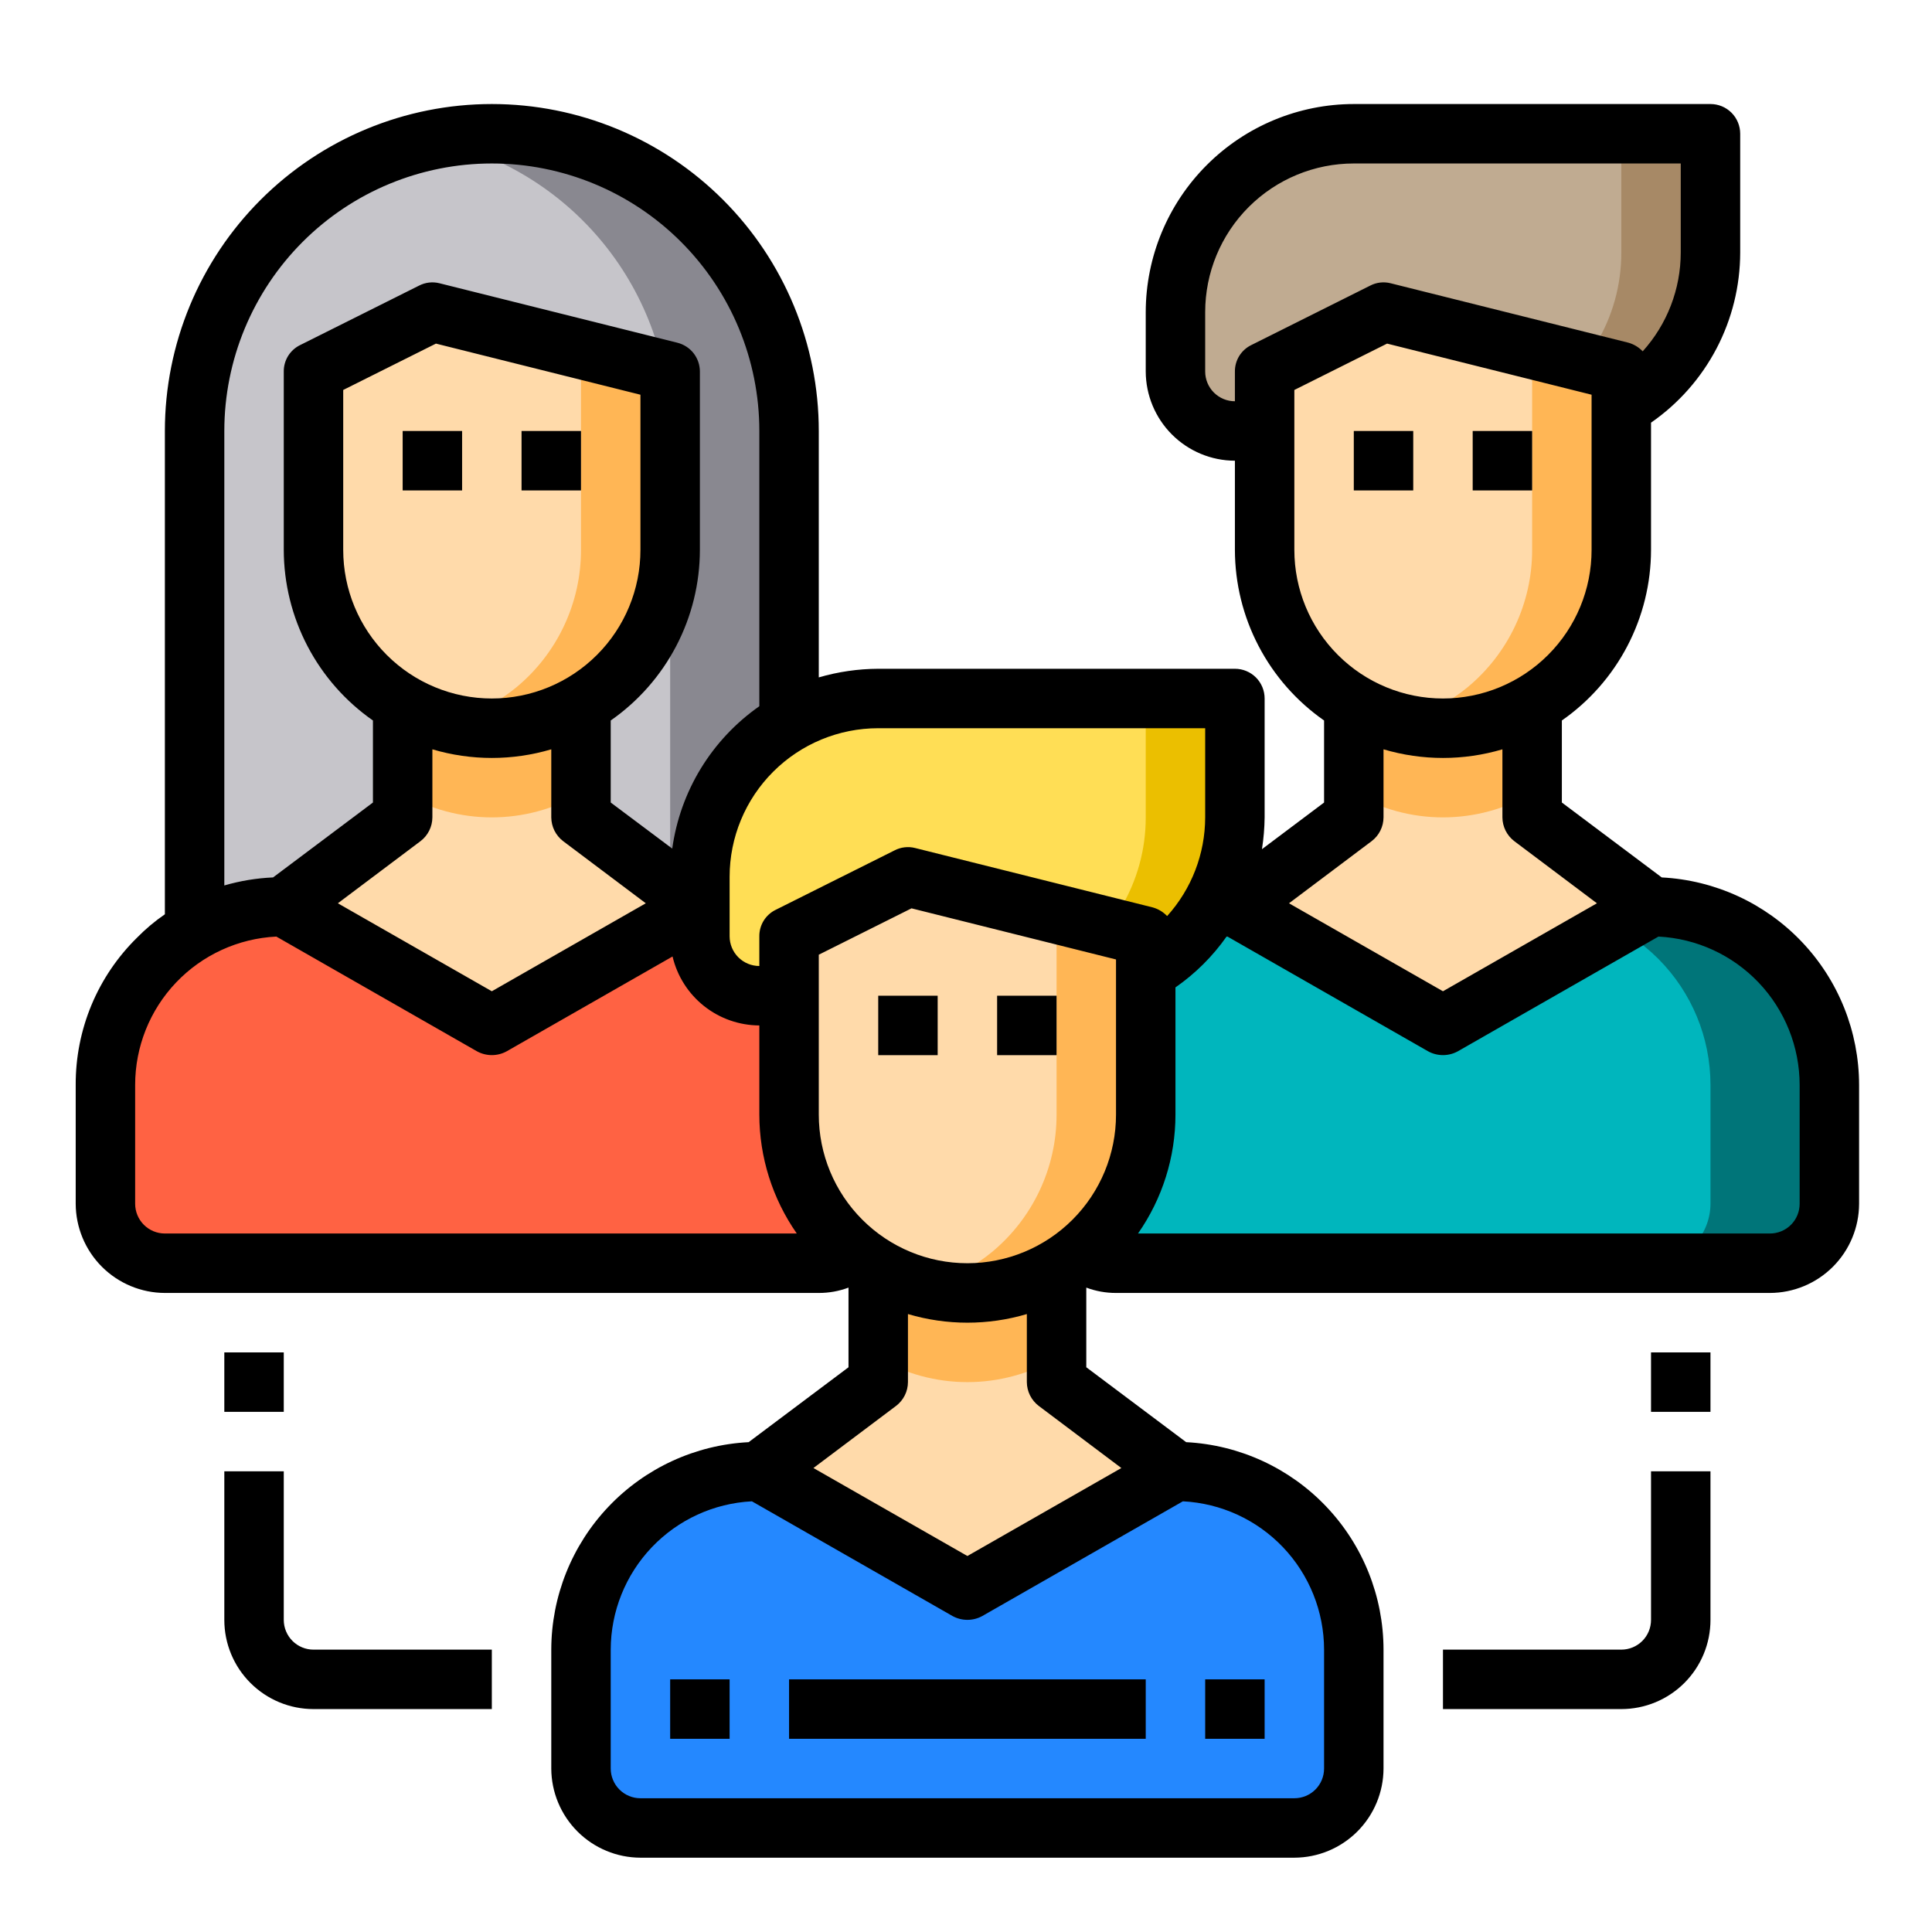 <svg width="65" height="65" viewBox="0 0 65 65" fill="none" xmlns="http://www.w3.org/2000/svg">
<path d="M6.547 31.31V14.5C6.547 11.848 7.601 9.304 9.476 7.429C11.352 5.554 13.895 4.5 16.547 4.5C19.2 4.5 21.743 5.554 23.618 7.429C25.494 9.304 26.547 11.848 26.547 14.5V31.5" fill="#C6C5CA"/>
<path d="M26.547 14.5V31.5L22.547 31.46V14.5C22.545 12.198 21.75 9.968 20.297 8.183C18.844 6.399 16.821 5.169 14.567 4.7C16.019 4.407 17.518 4.44 18.955 4.796C20.392 5.153 21.733 5.824 22.879 6.762C24.025 7.7 24.949 8.88 25.584 10.218C26.218 11.556 26.547 13.019 26.547 14.5Z" fill="#898890"/>
<path d="M29.547 36.5V40.5C29.546 41.03 29.335 41.538 28.96 41.913C28.585 42.287 28.077 42.498 27.547 42.5H5.547C5.017 42.498 4.51 42.287 4.135 41.913C3.76 41.538 3.549 41.03 3.547 40.5V36.5C3.55 34.909 4.183 33.385 5.307 32.26C6.432 31.135 7.957 30.502 9.547 30.5H23.547C25.139 30.5 26.665 31.132 27.79 32.257C28.915 33.383 29.547 34.909 29.547 36.5Z" fill="#FF6243"/>
<path d="M61.547 36.5V40.5C61.546 41.03 61.335 41.538 60.96 41.913C60.585 42.287 60.077 42.498 59.547 42.5H37.547C37.017 42.498 36.51 42.287 36.135 41.913C35.76 41.538 35.549 41.03 35.547 40.5V36.5C35.55 34.909 36.183 33.385 37.307 32.26C38.432 31.135 39.957 30.502 41.547 30.5H55.547C57.139 30.5 58.665 31.132 59.79 32.257C60.915 33.383 61.547 34.909 61.547 36.5Z" fill="#00B6BD"/>
<path d="M61.547 36.5V40.5C61.546 41.03 61.335 41.538 60.96 41.913C60.585 42.287 60.077 42.498 59.547 42.5H55.547C56.077 42.498 56.585 42.287 56.96 41.913C57.335 41.538 57.546 41.03 57.547 40.5V36.5C57.547 34.909 56.915 33.383 55.79 32.257C54.665 31.132 53.139 30.5 51.547 30.5H55.547C57.139 30.5 58.665 31.132 59.79 32.257C60.915 33.383 61.547 34.909 61.547 36.5Z" fill="#007579"/>
<path d="M57.547 4.5V8.5C57.548 9.552 57.271 10.586 56.744 11.498C56.217 12.409 55.46 13.165 54.547 13.69V12.5L46.547 10.5L42.547 12.5V14.5H41.547C41.017 14.498 40.51 14.287 40.135 13.912C39.76 13.538 39.549 13.03 39.547 12.5V10.5C39.547 8.909 40.179 7.383 41.305 6.257C42.43 5.132 43.956 4.5 45.547 4.5H57.547Z" fill="#C0AB91"/>
<path d="M54.547 12.5V18.5C54.548 19.552 54.271 20.587 53.744 21.498C53.217 22.409 52.46 23.165 51.547 23.69C50.637 24.221 49.601 24.5 48.547 24.5C47.493 24.5 46.458 24.221 45.547 23.69C44.635 23.165 43.877 22.409 43.351 21.498C42.824 20.587 42.547 19.552 42.547 18.5V12.5L46.547 10.5L54.547 12.5Z" fill="#FFDAAA"/>
<path d="M45.547 55.5V59.5C45.546 60.03 45.335 60.538 44.96 60.913C44.585 61.287 44.077 61.498 43.547 61.5H21.547C21.017 61.498 20.51 61.287 20.135 60.913C19.76 60.538 19.549 60.03 19.547 59.5V55.5C19.55 53.909 20.183 52.385 21.307 51.26C22.432 50.135 23.957 49.502 25.547 49.5H39.547C41.139 49.5 42.665 50.132 43.79 51.257C44.915 52.383 45.547 53.909 45.547 55.5Z" fill="#2488FF"/>
<path d="M41.547 23.5V27.5C41.545 28.552 41.267 29.585 40.741 30.496C40.214 31.407 39.458 32.163 38.547 32.69V31.5L30.547 29.5L26.547 31.5V33.5H25.547C25.017 33.498 24.51 33.287 24.135 32.913C23.76 32.538 23.549 32.03 23.547 31.5V29.5C23.547 28.448 23.824 27.414 24.351 26.502C24.877 25.591 25.635 24.835 26.547 24.31C27.456 23.775 28.493 23.495 29.547 23.5H41.547Z" fill="#FFDE55"/>
<path d="M41.547 23.5V27.5C41.546 28.552 41.267 29.585 40.741 30.496C40.215 31.407 39.458 32.163 38.547 32.69V31.5L37.278 31.18C37.429 30.985 37.569 30.781 37.697 30.57C38.255 29.643 38.549 28.582 38.547 27.5V23.5H41.547Z" fill="#EBBF00"/>
<path d="M39.547 49.5L32.547 53.5L25.547 49.5L29.547 46.5V42.69C30.458 43.22 31.493 43.5 32.547 43.5C33.601 43.5 34.637 43.22 35.547 42.69V46.5L39.547 49.5Z" fill="#FFDAAA"/>
<path d="M35.547 42.69V45.69C34.637 46.22 33.601 46.5 32.547 46.5C31.493 46.5 30.458 46.22 29.547 45.69V42.69C30.458 43.22 31.493 43.5 32.547 43.5C33.601 43.5 34.637 43.22 35.547 42.69Z" fill="#FFB655"/>
<path d="M38.547 31.5V37.5C38.548 38.382 38.353 39.254 37.978 40.052C37.603 40.851 37.056 41.557 36.377 42.12C35.296 43.003 33.943 43.486 32.547 43.486C31.151 43.486 29.798 43.003 28.717 42.12C28.038 41.557 27.492 40.851 27.117 40.052C26.741 39.254 26.547 38.382 26.547 37.5V31.5L30.547 29.5L38.547 31.5Z" fill="#FFDAAA"/>
<path d="M38.547 31.5V37.5C38.548 38.382 38.353 39.254 37.978 40.052C37.603 40.851 37.056 41.557 36.377 42.12C35.295 43.002 33.944 43.489 32.547 43.5C32.041 43.498 31.538 43.435 31.047 43.31C31.573 43.172 32.078 42.964 32.547 42.69C32.84 42.524 33.118 42.334 33.377 42.12C34.056 41.557 34.603 40.851 34.978 40.052C35.353 39.254 35.548 38.382 35.547 37.5V31.5L29.547 30L30.547 29.5L38.547 31.5Z" fill="#FFB655"/>
<path d="M23.547 30.5L16.547 34.5L9.547 30.5L13.547 27.5V23.69C14.458 24.22 15.493 24.5 16.547 24.5C17.601 24.5 18.637 24.22 19.547 23.69V27.5L23.547 30.5Z" fill="#FFDAAA"/>
<path d="M22.547 12.5V18.5C22.548 19.552 22.271 20.587 21.744 21.498C21.217 22.409 20.46 23.165 19.547 23.69C18.637 24.221 17.601 24.5 16.547 24.5C15.493 24.5 14.458 24.221 13.547 23.69C12.635 23.165 11.877 22.409 11.351 21.498C10.824 20.587 10.547 19.552 10.547 18.5V12.5L14.547 10.5L22.547 12.5Z" fill="#FFDAAA"/>
<path d="M55.547 30.5L48.547 34.5L41.547 30.5L45.547 27.5V23.69C46.458 24.22 47.493 24.5 48.547 24.5C49.601 24.5 50.637 24.22 51.547 23.69V27.5L55.547 30.5Z" fill="#FFDAAA"/>
<path d="M57.547 4.5V8.5C57.546 9.552 57.267 10.585 56.741 11.496C56.215 12.407 55.458 13.163 54.547 13.69V12.5L53.278 12.18C53.429 11.985 53.569 11.781 53.697 11.57C54.255 10.643 54.549 9.582 54.547 8.5V4.5H57.547Z" fill="#A78966"/>
<path d="M51.547 23.69V26.69C50.637 27.22 49.601 27.5 48.547 27.5C47.493 27.5 46.458 27.22 45.547 26.69V23.69C46.458 24.22 47.493 24.5 48.547 24.5C49.601 24.5 50.637 24.22 51.547 23.69Z" fill="#FFB655"/>
<path d="M54.547 12.5V18.5C54.548 19.382 54.353 20.254 53.978 21.052C53.603 21.851 53.056 22.557 52.377 23.12C51.295 24.002 49.944 24.489 48.547 24.5C48.041 24.498 47.538 24.435 47.047 24.31C47.573 24.172 48.078 23.964 48.547 23.69C48.84 23.524 49.118 23.334 49.377 23.12C50.056 22.557 50.603 21.851 50.978 21.052C51.353 20.254 51.548 19.382 51.547 18.5V12.5L45.547 11L46.547 10.5L54.547 12.5Z" fill="#FFB655"/>
<path d="M19.547 23.69V26.69C18.637 27.22 17.601 27.5 16.547 27.5C15.493 27.5 14.458 27.22 13.547 26.69V23.69C14.458 24.22 15.493 24.5 16.547 24.5C17.601 24.5 18.637 24.22 19.547 23.69Z" fill="#FFB655"/>
<path d="M22.547 12.5V18.5C22.548 19.382 22.353 20.254 21.978 21.052C21.603 21.851 21.056 22.557 20.377 23.12C19.295 24.002 17.944 24.489 16.547 24.5C16.041 24.498 15.538 24.435 15.047 24.31C15.573 24.172 16.078 23.964 16.547 23.69C16.84 23.524 17.118 23.334 17.377 23.12C18.056 22.557 18.603 21.851 18.978 21.052C19.353 20.254 19.548 19.382 19.547 18.5V12.5L13.547 11L14.547 10.5L22.547 12.5Z" fill="#FFB655"/>
<path d="M55.547 54.5C55.547 54.765 55.442 55.02 55.255 55.207C55.067 55.395 54.813 55.5 54.547 55.5H48.547V57.5H54.547C55.343 57.5 56.106 57.184 56.669 56.621C57.231 56.059 57.547 55.296 57.547 54.5V49.5H55.547V54.5Z" fill="black"/>
<path d="M55.547 45.5H57.547V47.5H55.547V45.5Z" fill="black"/>
<path d="M9.547 54.5V49.5H7.547V54.5C7.547 55.296 7.863 56.059 8.426 56.621C8.989 57.184 9.752 57.5 10.547 57.5H16.547V55.5H10.547C10.282 55.5 10.028 55.395 9.84 55.207C9.653 55.02 9.547 54.765 9.547 54.5Z" fill="black"/>
<path d="M7.547 45.5H9.547V47.5H7.547V45.5Z" fill="black"/>
<path d="M13.547 14.5H15.547V16.5H13.547V14.5Z" fill="black"/>
<path d="M17.547 14.5H19.547V16.5H17.547V14.5Z" fill="black"/>
<path d="M45.547 14.5H47.547V16.5H45.547V14.5Z" fill="black"/>
<path d="M49.547 14.5H51.547V16.5H49.547V14.5Z" fill="black"/>
<path d="M29.547 33.5H31.547V35.5H29.547V33.5Z" fill="black"/>
<path d="M33.547 33.5H35.547V35.5H33.547V33.5Z" fill="black"/>
<path d="M22.547 56.5H24.547V58.5H22.547V56.5Z" fill="black"/>
<path d="M26.547 56.5H38.547V58.5H26.547V56.5Z" fill="black"/>
<path d="M55.907 29.52L52.547 27V24.24C53.472 23.595 54.228 22.736 54.75 21.737C55.272 20.738 55.546 19.628 55.547 18.5V14.22C56.471 13.579 57.226 12.724 57.749 11.728C58.271 10.732 58.545 9.625 58.547 8.5V4.5C58.547 4.235 58.442 3.98 58.255 3.793C58.067 3.605 57.813 3.5 57.547 3.5H45.547C43.692 3.502 41.912 4.24 40.6 5.553C39.288 6.865 38.55 8.644 38.547 10.5V12.5C38.55 13.295 38.867 14.057 39.429 14.619C39.991 15.181 40.752 15.498 41.547 15.5V18.5C41.549 19.628 41.822 20.738 42.345 21.737C42.867 22.736 43.623 23.595 44.547 24.24V27L42.457 28.57C42.513 28.216 42.543 27.858 42.547 27.5V23.5C42.547 23.235 42.442 22.98 42.255 22.793C42.067 22.605 41.813 22.5 41.547 22.5H29.547C28.87 22.503 28.197 22.601 27.547 22.79V14.5C27.547 11.583 26.389 8.785 24.326 6.722C22.263 4.659 19.465 3.5 16.547 3.5C13.63 3.5 10.832 4.659 8.769 6.722C6.706 8.785 5.547 11.583 5.547 14.5V30.76C5.209 30.992 4.894 31.257 4.607 31.55C3.951 32.196 3.43 32.966 3.076 33.816C2.723 34.667 2.543 35.579 2.547 36.5V40.5C2.55 41.295 2.867 42.057 3.429 42.619C3.991 43.181 4.753 43.498 5.547 43.5H27.547C27.889 43.501 28.228 43.44 28.547 43.32V46L25.187 48.52C23.398 48.612 21.711 49.387 20.476 50.686C19.24 51.985 18.55 53.708 18.547 55.5V59.5C18.55 60.295 18.867 61.057 19.429 61.619C19.991 62.181 20.753 62.498 21.547 62.5H43.547C44.342 62.498 45.104 62.181 45.666 61.619C46.228 61.057 46.545 60.295 46.547 59.5V55.5C46.545 53.708 45.855 51.985 44.619 50.686C43.384 49.387 41.697 48.612 39.907 48.52L36.547 46V43.32C36.867 43.44 37.206 43.501 37.547 43.5H59.547C60.342 43.498 61.104 43.181 61.666 42.619C62.228 42.057 62.545 41.295 62.547 40.5V36.5C62.545 34.708 61.855 32.985 60.619 31.686C59.384 30.387 57.697 29.612 55.907 29.52ZM41.547 12.5V13.5C41.282 13.5 41.028 13.395 40.84 13.207C40.653 13.02 40.547 12.765 40.547 12.5V10.5C40.547 9.174 41.074 7.902 42.012 6.964C42.95 6.027 44.221 5.5 45.547 5.5H56.547V8.5C56.545 9.727 56.089 10.909 55.267 11.82C55.136 11.682 54.97 11.582 54.787 11.53L46.787 9.53C46.555 9.471 46.31 9.499 46.097 9.61L42.097 11.61C41.931 11.691 41.791 11.818 41.693 11.975C41.596 12.133 41.545 12.315 41.547 12.5ZM43.547 18.5V13.12L46.667 11.56L53.547 13.28V18.5C53.547 19.826 53.021 21.098 52.083 22.035C51.145 22.973 49.873 23.5 48.547 23.5C47.221 23.5 45.95 22.973 45.012 22.035C44.074 21.098 43.547 19.826 43.547 18.5ZM46.147 28.3C46.271 28.206 46.371 28.085 46.44 27.947C46.51 27.808 46.546 27.655 46.547 27.5V25.21C47.853 25.597 49.242 25.597 50.547 25.21V27.5C50.548 27.655 50.585 27.808 50.654 27.947C50.724 28.085 50.824 28.206 50.947 28.3L53.727 30.39L48.547 33.35L43.367 30.39L46.147 28.3ZM7.547 14.5C7.547 12.113 8.496 9.824 10.184 8.136C11.871 6.448 14.161 5.5 16.547 5.5C18.934 5.5 21.224 6.448 22.911 8.136C24.599 9.824 25.547 12.113 25.547 14.5V23.76C24.756 24.314 24.087 25.025 23.582 25.849C23.078 26.673 22.75 27.593 22.617 28.55L20.547 27V24.24C21.472 23.595 22.228 22.736 22.75 21.737C23.272 20.738 23.546 19.628 23.547 18.5V12.5C23.547 12.277 23.472 12.06 23.335 11.884C23.197 11.708 23.004 11.584 22.787 11.53L14.787 9.53C14.555 9.471 14.31 9.5 14.097 9.61L10.097 11.61C9.931 11.691 9.791 11.818 9.693 11.975C9.596 12.133 9.545 12.315 9.547 12.5V18.5C9.549 19.628 9.823 20.738 10.345 21.737C10.867 22.736 11.623 23.595 12.547 24.24V27L9.187 29.52C8.632 29.544 8.081 29.635 7.547 29.79V14.5ZM14.147 28.3C14.271 28.206 14.371 28.085 14.44 27.947C14.51 27.808 14.546 27.655 14.547 27.5V25.21C15.853 25.597 17.242 25.597 18.547 25.21V27.5C18.549 27.655 18.585 27.808 18.654 27.947C18.724 28.085 18.824 28.206 18.947 28.3L21.727 30.39L16.547 33.35L11.367 30.39L14.147 28.3ZM11.547 18.5V13.12L14.667 11.56L21.547 13.28V18.5C21.547 19.826 21.021 21.098 20.083 22.035C19.145 22.973 17.873 23.5 16.547 23.5C15.221 23.5 13.95 22.973 13.012 22.035C12.074 21.098 11.547 19.826 11.547 18.5ZM5.547 41.5C5.282 41.5 5.028 41.395 4.84 41.207C4.653 41.02 4.547 40.765 4.547 40.5V36.5C4.547 35.218 5.04 33.984 5.924 33.055C6.809 32.126 8.016 31.573 9.297 31.51L16.047 35.37C16.201 35.454 16.373 35.498 16.547 35.498C16.722 35.498 16.894 35.454 17.047 35.37L22.627 32.18C22.783 32.839 23.155 33.425 23.685 33.846C24.215 34.267 24.871 34.497 25.547 34.5V37.5C25.548 38.931 25.988 40.327 26.807 41.5H5.547ZM26.097 30.61C25.931 30.691 25.791 30.818 25.693 30.975C25.596 31.133 25.545 31.315 25.547 31.5V32.5C25.282 32.5 25.028 32.395 24.84 32.207C24.653 32.02 24.547 31.765 24.547 31.5V29.5C24.547 28.174 25.074 26.902 26.012 25.965C26.95 25.027 28.221 24.5 29.547 24.5H40.547V27.5C40.545 28.727 40.089 29.909 39.267 30.82C39.136 30.683 38.97 30.582 38.787 30.53L30.787 28.53C30.555 28.471 30.31 28.5 30.097 28.61L26.097 30.61ZM44.547 55.5V59.5C44.547 59.765 44.442 60.02 44.255 60.207C44.067 60.395 43.813 60.5 43.547 60.5H21.547C21.282 60.5 21.028 60.395 20.84 60.207C20.653 60.02 20.547 59.765 20.547 59.5V55.5C20.55 54.218 21.044 52.986 21.927 52.058C22.811 51.129 24.017 50.575 25.297 50.51L32.047 54.37C32.201 54.454 32.373 54.498 32.547 54.498C32.722 54.498 32.894 54.454 33.047 54.37L39.797 50.51C41.078 50.575 42.284 51.129 43.168 52.058C44.051 52.986 44.545 54.218 44.547 55.5ZM37.727 49.39L32.547 52.35L27.367 49.39L30.147 47.3C30.271 47.206 30.371 47.085 30.44 46.947C30.51 46.808 30.546 46.655 30.547 46.5V44.21C31.853 44.597 33.242 44.597 34.547 44.21V46.5C34.548 46.655 34.585 46.808 34.654 46.947C34.724 47.085 34.824 47.206 34.947 47.3L37.727 49.39ZM37.547 37.5C37.547 38.826 37.021 40.098 36.083 41.035C35.145 41.973 33.873 42.5 32.547 42.5C31.221 42.5 29.95 41.973 29.012 41.035C28.074 40.098 27.547 38.826 27.547 37.5V32.12L30.667 30.56L37.547 32.28V37.5ZM60.547 40.5C60.547 40.765 60.442 41.02 60.255 41.207C60.067 41.395 59.813 41.5 59.547 41.5H38.287C39.107 40.327 39.547 38.931 39.547 37.5V33.22C40.216 32.755 40.798 32.176 41.267 31.51H41.297L48.047 35.37C48.201 35.454 48.373 35.498 48.547 35.498C48.722 35.498 48.894 35.454 49.047 35.37L55.797 31.51C57.078 31.575 58.284 32.129 59.168 33.058C60.051 33.986 60.545 35.218 60.547 36.5V40.5Z" fill="black"/>
<path d="M40.547 56.5H42.547V58.5H40.547V56.5Z" fill="black"/>
</svg>
